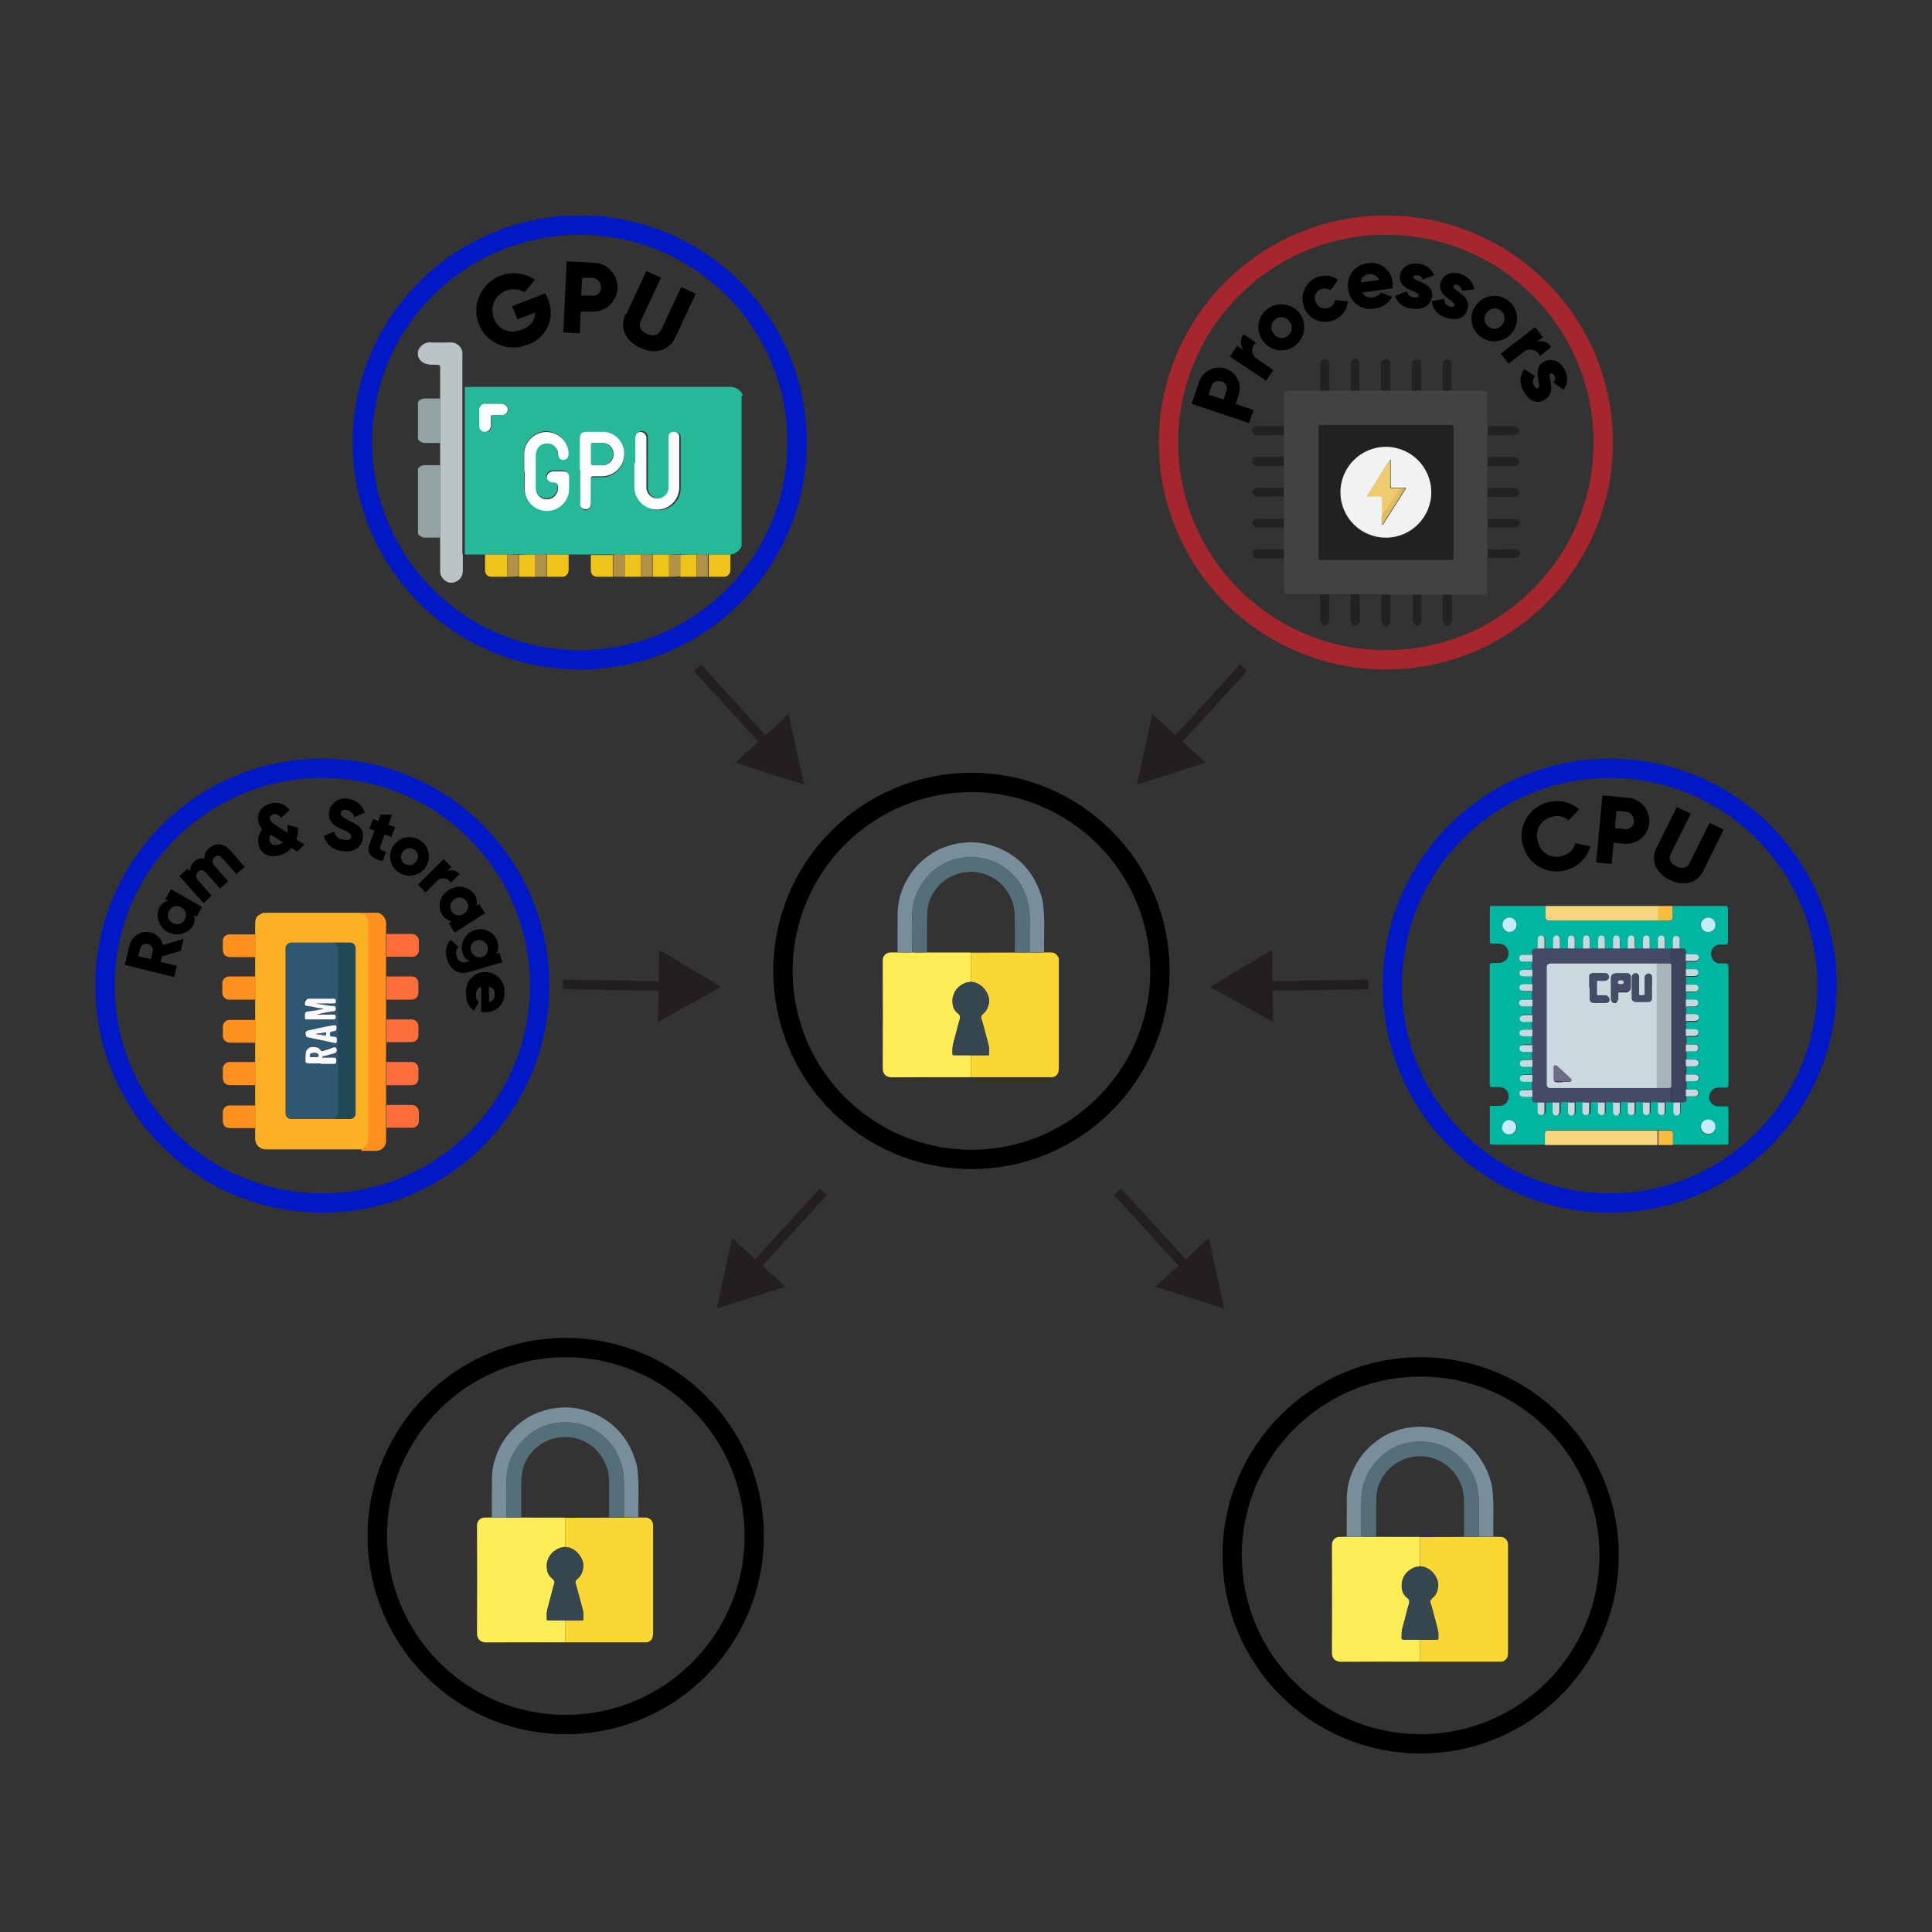 <?xml version="1.0" encoding="UTF-8"?><svg id="Layer_1" xmlns="http://www.w3.org/2000/svg" viewBox="0 0 400 400"><rect x="0" y="0" width="400" height="400" fill="#333333" stroke="none"/><defs><style>.cls-1{fill:#fe6d3a;}.cls-2{stroke:#a5262d;}.cls-2,.cls-3,.cls-4{stroke-width:4px;}.cls-2,.cls-3,.cls-4,.cls-5{fill:none;stroke-miterlimit:10;}.cls-3{stroke:#000;}.cls-6{fill:#f0ca6f;}.cls-7{fill:#fafdfc;}.cls-8{fill:#fff;}.cls-9{fill:#a7b4b9;}.cls-10{fill:#fcfdfd;}.cls-4{stroke:#0018c6;}.cls-11{fill:#e2bb64;}.cls-12{fill:#fe901f;}.cls-13{fill:#546e7a;}.cls-14{fill:#f9fdfc;}.cls-15{fill:#222;}.cls-16{fill:#bbc3c6;}.cls-17{fill:#386079;}.cls-18{fill:#444b66;}.cls-19{fill:#efc319;}.cls-20{fill:#f8d77c;}.cls-21{fill:#feb024;}.cls-22{fill:#ffed58;}.cls-23{fill:#424240;}.cls-5{stroke:#231f20;stroke-width:2px;}.cls-24{fill:#36464e;}.cls-25{fill:#c6ecf9;}.cls-26{fill:#fbbd41;}.cls-27{fill:#3d435c;}.cls-28{fill:#01b6a0;}.cls-29{fill:#26b899;}.cls-30{fill:#faf8fa;}.cls-31{fill:#fe6e3c;}.cls-32{fill:#212121;}.cls-33{fill:#2e5872;}.cls-34{fill:#efc31a;}.cls-35{fill:#788f9b;}.cls-36{fill:#b09146;}.cls-37{fill:#204958;}.cls-38{fill:#c6ecfa;}.cls-39{fill:#94a4a4;}.cls-40{fill:#f0f3f2;}.cls-41{fill:#3e657d;}.cls-42{fill:#454c67;}.cls-43{fill:#c6d8de;}.cls-44{fill:#c4d8dd;}.cls-45{fill:#fbd734;}.cls-46{fill:#cad9df;}.cls-47{fill:#231f20;}.cls-48{fill:#c7d9de;}.cls-49{fill:#c5d8de;}.cls-50{fill:#fbf9fa;}.cls-51{fill:#28b99a;}.cls-52{fill:#fe901e;}.cls-53{fill:#6e6b87;}</style></defs><line class="cls-8" x1="257.48" y1="138.23" x2="235.37" y2="162.44"/><line class="cls-5" x1="257.48" y1="138.23" x2="242.63" y2="154.49"/><polygon class="cls-47" points="238.58 147.83 235.37 162.44 249.63 157.92 238.58 147.83"/><line class="cls-8" x1="144.37" y1="138.23" x2="166.48" y2="162.44"/><line class="cls-5" x1="144.37" y1="138.23" x2="159.22" y2="154.49"/><polygon class="cls-47" points="152.22 157.92 166.48 162.44 163.27 147.83 152.22 157.92"/><line class="cls-8" x1="170.48" y1="246.73" x2="148.37" y2="270.94"/><line class="cls-5" x1="170.48" y1="246.73" x2="155.63" y2="262.99"/><polygon class="cls-47" points="151.58 256.33 148.37 270.94 162.63 266.42 151.58 256.33"/><line class="cls-8" x1="231.37" y1="246.73" x2="253.48" y2="270.94"/><line class="cls-5" x1="231.37" y1="246.73" x2="246.22" y2="262.99"/><polygon class="cls-47" points="239.22 266.42 253.48 270.94 250.27 256.33 239.22 266.42"/><line class="cls-8" x1="283.31" y1="203.82" x2="250.54" y2="204.32"/><line class="cls-5" x1="283.31" y1="203.82" x2="261.3" y2="204.16"/><polygon class="cls-47" points="263.37 196.64 250.54 204.32 263.6 211.6 263.37 196.64"/><line class="cls-8" x1="116.54" y1="203.82" x2="149.31" y2="204.32"/><line class="cls-5" x1="116.54" y1="203.82" x2="138.55" y2="204.16"/><polygon class="cls-47" points="136.25 211.6 149.31 204.32 136.48 196.64 136.25 211.6"/><circle class="cls-4" cx="66.73" cy="204.07" r="45"/><path class="cls-21" d="m52.83,211.07v-19.6c0-1.5.3-1.9,1.7-2.5h.2c.1.2.3,0,.5,0h19.3c1.07.11,1.86,1.03,1.8,2.1v44.7c.06.96-.5,1.85-1.4,2.2h-19.7c-1.22.11-2.29-.79-2.4-2-.01-.13-.01-.27,0-.4v-24.5Zm16.2,20.6h3.4c.57,0,1.05-.43,1.1-1v-34.5c-.08-.56-.54-.98-1.1-1h-12.1c-.64-.02-1.18.48-1.2,1.12,0,.03,0,.05,0,.08v34.1c-.02.64.48,1.18,1.12,1.2.03,0,.05,0,.08,0h8.7Z"/><path class="cls-12" d="m74.83,237.97c.88-.37,1.43-1.25,1.4-2.2v-44.7c.02-1.06-.75-1.96-1.8-2.1h3.9c1.12.39,1.79,1.53,1.6,2.7v44.3c.12,1.15-.72,2.18-1.88,2.3-.14.01-.28.01-.42,0h-2.8v-.3Z"/><path class="cls-12" d="m52.83,202.17v4.8h-5.1c-.81.13-1.57-.43-1.7-1.25-.02-.15-.02-.3,0-.45v-1.6c-.05-.78.55-1.45,1.34-1.5.05,0,.11,0,.16,0h5.3Z"/><path class="cls-12" d="m52.83,219.87v4.8h-5c-1.2,0-1.7-.5-1.7-1.7v-1.5c-.08-.81.52-1.52,1.33-1.6.09,0,.18,0,.27,0h5.1Z"/><path class="cls-52" d="m52.83,211.07v4.8h-5.1c-.8.08-1.51-.49-1.59-1.29,0-.07,0-.14,0-.21v-1.7c-.06-.77.51-1.45,1.28-1.51.11,0,.21,0,.32.01h5.2l-.1-.1Z"/><path class="cls-31" d="m80.03,206.97v-4.8h5.1c.73-.09,1.4.43,1.49,1.17,0,.08.01.15,0,.23v1.9c.05.78-.55,1.45-1.34,1.5-.05,0-.11,0-.16,0h-5.1Z"/><path class="cls-31" d="m80.03,224.67v-4.8h5.1c.75-.08,1.42.47,1.5,1.23,0,.09,0,.18,0,.27v1.9c.04.74-.53,1.37-1.27,1.41-.08,0-.15,0-.23,0h-5.1Z"/><path class="cls-31" d="m80.03,215.87v-4.8h5.1c.78-.05,1.45.55,1.5,1.34,0,.05,0,.11,0,.16v1.7c.05.78-.55,1.45-1.34,1.5-.05,0-.11,0-.16,0h-5.1v.1Z"/><path class="cls-52" d="m52.83,193.37v4.8h-4.9c-1.3,0-1.8-.5-1.8-1.8v-1.5c-.04-.74.53-1.37,1.27-1.41.08,0,.15,0,.23,0h5.3l-.1-.1Z"/><path class="cls-52" d="m52.83,228.77v4.8h-5c-1.2,0-1.7-.5-1.7-1.7v-1.4c-.1-.78.45-1.5,1.24-1.6.12-.02.24-.02.36,0h5.2l-.1-.1Z"/><path class="cls-1" d="m80.03,198.07v-4.7h5.2c.8-.03,1.47.6,1.5,1.4,0,0,0,0,0,0v1.9c.04.74-.53,1.37-1.27,1.41-.08,0-.15,0-.23,0h-5.2Z"/><path class="cls-1" d="m80.03,233.47v-4.7h5.2c.8-.03,1.47.6,1.5,1.4,0,0,0,0,0,0v1.9c.04.74-.53,1.37-1.27,1.41-.08,0-.15,0-.23,0h-5.2Z"/><path class="cls-33" d="m69.13,231.67h-8.7c-.64.02-1.18-.48-1.2-1.12,0-.03,0-.05,0-.08v-34.1c-.02-.64.48-1.18,1.12-1.2.03,0,.05,0,.08,0h8.7c.62.28.99.93.9,1.6v33.3c.09.67-.28,1.32-.9,1.6Zm-1.9-22.7c-1,.2-2,.3-3,.5q-1,.2-1,1.2c0,.4.2.5.5.5h5.4c.4,0,.5-.1.5-.5s-.1-.5-.5-.5h-3.5c1.1-.3,2.3-.5,3.4-.7.3,0,.6,0,.6-.5.04-.29-.16-.56-.45-.6-.05,0-.1,0-.15,0h-.5c-1-.2-2-.3-3-.5h3.6c.4,0,.5-.2.5-.5s-.1-.5-.5-.5h-4.9c-1.6,0-1.1,0-1,1.1,0,.3.1.4.4.4.74.08,1.48.22,2.2.4.49-.04.97.07,1.4.3v-.1Zm-.8,11.2h2.7c.5,0,.5-.3.5-.7s0-.7-.5-.6h-2.1c-.1,0-.3,0-.3-.1s.2-.1.3-.2l2.2-.6c.4,0,.5-.6.4-1s-.4-.3-.7-.2c-.68.19-1.35.42-2,.7-.3,0-.4,0-.6-.2-.4-.6-1.1-.6-1.8-.6s-1,.5-1.2,1.1,0,1.1-.1,1.7c0,.4.1.6.6.6h2.6v.1Zm-3.2-6.1c0,.4,0,.6.5.7,1.7.3,3.4.7,5.1,1.1.8.2.9,0,.8-.7,0-.3,0-.5-.4-.5-.27.02-.54-.02-.8-.1-.1,0-.2,0-.2-.2-.1-.5,0-.7.5-.8.17.02.35-.02.5-.1.3,0,.5-.5.3-1,0-.4-.3-.3-.6-.2-1.8.4-3.5.8-5.3,1.1-.4,0-.6.2-.5.7h.1Z"/><path class="cls-37" d="m69.13,231.67c.62-.28.99-.93.9-1.6v-33.3c.09-.67-.28-1.32-.9-1.6h3.4c.57,0,1.05.43,1.1,1v34.5c-.08.56-.54.98-1.1,1h-3.4Z"/><path class="cls-30" d="m67.13,208.97c-.4-.3-.9-.2-1.4-.3-.72-.18-1.46-.32-2.2-.4-.2.02-.38-.13-.4-.34,0-.02,0-.04,0-.06q0-1.1,1-1.1h4.9c.4,0,.5.1.5.5s0,.5-.5.5h-3.6c1,.2,2,.3,3,.5h.5c.29-.04.56.16.6.45,0,.05,0,.1,0,.15,0,.5-.3.5-.6.5-1.1.2-2.3.4-3.4.7h3.5c.4,0,.5.1.5.5s-.1.5-.5.5h-5.4c-.4,0-.5,0-.5-.5,0-1,0-1.1,1-1.2,1-.1,1.9-.3,3-.5v.1Z"/><path class="cls-50" d="m66.43,220.17h-2.6c-.29.04-.56-.16-.6-.45,0-.05,0-.1,0-.15-.02-.57.02-1.14.1-1.7.12-.59.6-1.03,1.2-1.1.7,0,1.4,0,1.8.6.2.3.3.3.6.2.68-.19,1.35-.42,2-.7.3,0,.5-.2.7.2.19.32.08.74-.24.93-.05.03-.1.05-.16.07l-2.2.6c-.1,0-.3,0-.3.2s.2.1.3.1h2.1c.5,0,.5.3.5.6s0,.7-.5.7h-2.7v-.1Zm-1.4-1.3h.4c.2,0,.4.1.5-.2s0-.5-.3-.6c-.36-.1-.74-.1-1.1,0-.3.1-.3.3-.3.6s.2.2.4.2h.4Z"/><path class="cls-30" d="m63.23,214.07c0-.4.1-.6.5-.7,1.8-.4,3.5-.8,5.3-1.1.2,0,.5-.1.6.2.1.5,0,.9-.3,1-.17-.02-.35.02-.5.1-.5,0-.6.3-.5.8,0,.11.09.19.2.2.3,0,.5.1.8.1s.4.2.4.5c0,.8,0,.9-.8.7-1.7-.4-3.4-.7-5.1-1.1-.28.01-.52-.2-.54-.48,0-.07,0-.15.04-.22h-.1Zm2.1,0h0c.64.05,1.28.15,1.9.3q.3,0,.3-.3c0-.3,0-.4-.2-.3l-1.9.3h-.1Z"/><path class="cls-17" d="m65.03,218.87h-.5c-.2,0-.4,0-.4-.2s0-.5.3-.6c.36-.1.74-.1,1.1,0,.3,0,.4.3.3.6s-.3.1-.5.2h-.3Z"/><path class="cls-41" d="m65.33,214.07c.64-.05,1.28-.15,1.9-.3.3,0,.2.2.2.3s0,.3-.3.3l-1.9-.3h.1Z"/><path d="m33.53,198.07l-.3,1.1,3.4.8-.6,2.3-10.2-2.5,1-4.1c.49-1.93,2.46-3.1,4.39-2.6,0,0,0,0,0,0,1.27.3,2.25,1.32,2.5,2.6l4.3-1.3-.6,2.5-3.8,1.1-.1.1Zm-2.3.6l.4-1.7c.13-.69-.31-1.35-1-1.5-.66-.2-1.36.15-1.6.8l-.4,1.7,2.6.6v.1Z"/><path d="m35.33,184.07l6.5,3.7-1.1,2-.6-.3c.29.8.18,1.69-.3,2.4-1.34,1.76-3.85,2.1-5.61.76-1.43-1.09-1.96-2.99-1.29-4.66.39-.74,1.08-1.29,1.9-1.5l-.6-.3,1.1-2v-.1Zm2.2,3.8c-.79-.52-1.86-.3-2.38.49-.04.07-.08.14-.12.21-.51.83-.26,1.91.56,2.42.04.03.09.05.14.08.79.52,1.86.3,2.38-.49.04-.07.08-.14.12-.21.51-.83.26-1.91-.56-2.42-.04-.03-.09-.05-.14-.08Z"/><path d="m47.63,175.97l3,3.5-1.7,1.5-2.9-3.3c-.5-.6-1.1-.7-1.6-.2-.5.43-.55,1.18-.12,1.68.04.04.08.08.12.12l2.8,3.2-1.7,1.5-2.9-3.3c-.5-.6-1.1-.7-1.6-.2-.5.43-.55,1.18-.12,1.68.04.04.08.08.12.12l2.8,3.2-1.7,1.5-5-5.6,1.7-1.5.5.5c0-.76.34-1.49.9-2,.54-.56,1.34-.79,2.1-.6-.02-.85.35-1.66,1-2.2,1.16-1.06,2.95-.98,4.01.17.07.07.13.15.19.23h.1Z"/><path d="m61.53,176.27l-1.2-.7c-.64.72-1.47,1.24-2.4,1.5-2.1.6-3.9-.2-4.4-2.1-.3-1.16,0-2.4.8-3.3-.44-.39-.72-.92-.8-1.5-.5-1.7.5-3.3,2.5-3.8,1.44-.45,3.02.07,3.9,1.3l-1.7,1.7c-.32-.56-.95-.88-1.6-.8-.6.2-.9.6-.7,1.1s.6.8,1.2,1.2l2.4,1.6v-1.7l2.2.6c.01.82-.12,1.63-.4,2.4l1.7,1.1-1.5,1.5v-.1Zm-3-1.9l-2.4-1.5h-.1c-.26.34-.34.79-.2,1.2.2.7.8,1.1,1.8.8.36-.11.7-.27,1-.5h-.1Z"/><path d="m67.03,173.07l2.2-.9c.17.97,1.01,1.69,2,1.7,1.1.2,1.5-.2,1.5-.6,0-.6-.5-1-2-1.6-1.5-.6-2.9-1.6-2.6-3.6.31-1.81,2.03-3.02,3.83-2.71.02,0,.05,0,.07.01,1.65.16,3.03,1.31,3.5,2.9l-2.2.9c-.19-.77-.82-1.36-1.6-1.5-.7-.1-1.2.2-1.2.6s.1.8,1.7,1.6,3.2,1.5,2.9,3.7c-.3,2-2.1,3-4.3,2.6-1.84-.09-3.4-1.4-3.8-3.2v.1Z"/><path d="m79.63,172.77l-.9,2.5c-.2.6.3.9,1.2,1.1l-.7,1.9c-2.9-.7-3.4-1.9-2.6-3.8l.9-2.5-1.1-.4.8-2,1.1.4.5-1.3h2.3c0,.1-.7,2.1-.7,2.1l1.4.5-.8,2-1.4-.5Z"/><path d="m81.43,175.17c1.18-1.86,3.66-2.42,5.52-1.23,1.86,1.18,2.42,3.66,1.23,5.52-1.18,1.86-3.66,2.42-5.52,1.23-.01,0-.02-.01-.03-.02-1.84-1.14-2.41-3.56-1.27-5.4.02-.03.04-.07.07-.1Zm4.8,3.1c.54-.74.38-1.77-.36-2.31-.05-.03-.09-.07-.14-.09-.8-.5-1.85-.27-2.36.53-.01.02-.03.05-.04.07-.54.74-.38,1.77.36,2.31.05.03.09.07.14.09.8.5,1.85.27,2.36-.53.01-.02.03-.05.04-.07h0Z"/><path d="m95.13,180.97l-1.8,1.8c-.47-.86-1.55-1.17-2.4-.7-.15.08-.28.18-.4.3l-2.4,2.4-1.6-1.6,5.3-5.3,1.6,1.6-.9.9c.9-.43,1.98-.18,2.6.6Z"/><path d="m100.43,189.07l-6.3,4-1.2-1.9.6-.4c-.82-.19-1.54-.69-2-1.4-1.03-1.77-.42-4.04,1.35-5.07.02,0,.03-.02.05-.03,1.72-1.18,4.06-.78,5.3.9.45.71.6,1.58.4,2.4l.6-.4,1.2,1.9Zm-4.4.1c.84-.46,1.15-1.51.69-2.35-.03-.05-.06-.1-.09-.15-.46-.81-1.5-1.09-2.31-.63-.07.04-.13.08-.19.13-.84.46-1.15,1.51-.69,2.35.03.05.06.1.09.15.45.81,1.46,1.1,2.27.65.08-.04.16-.1.23-.15Z"/><path d="m103.83,199.27l-6.8,2c-2.4.7-4-.9-4.5-2.8-.48-1.35-.17-2.85.8-3.9l1.6,1.5c-.51.49-.67,1.24-.4,1.9.12.82.89,1.39,1.72,1.27.1-.01.19-.04.28-.07l.7-.2c-.77-.32-1.33-.99-1.5-1.8-.52-1.98.63-4.02,2.6-4.6,1.93-.64,4.01.41,4.65,2.34.02.05.03.11.05.16.26.8.15,1.68-.3,2.4l.7-.2.6,2.1-.2-.1Zm-4.1-1.1c.91-.22,1.47-1.13,1.25-2.04-.01-.05-.03-.11-.05-.16-.26-.96-1.24-1.54-2.2-1.3-.91.22-1.47,1.13-1.25,2.04.01.05.03.11.05.16.26.96,1.24,1.54,2.2,1.3h0Z"/><path d="m98.53,206.07c-.04.54.19,1.06.6,1.4l-1,1.8c-1.06-.75-1.67-2-1.6-3.3-.4-2.17,1.04-4.26,3.21-4.66,2.17-.4,4.26,1.04,4.66,3.21.08.41.09.83.03,1.24.02,2.08-1.64,3.78-3.72,3.8-.06,0-.12,0-.18,0h-.9v-5.3c-.73.29-1.18,1.02-1.1,1.8Zm2.7,1.4c.75-.15,1.27-.84,1.2-1.6.09-.77-.44-1.47-1.2-1.6v3.2Z"/><circle class="cls-4" cx="333.27" cy="204.07" r="45"/><path class="cls-28" d="m308.46,195.37v-7.4c0-.3,0-.4.4-.4h11.1v2.2q0,.8.8.8h24.9c.5,0,.6-.2.6-.6v-2.4h11.3c.11.18.18.39.2.6v6.8c.04.29-.16.56-.45.6-.05,0-.1,0-.15,0h-1.4c-1.07.27-1.72,1.36-1.45,2.43.19.75.79,1.32,1.55,1.47h1.4q.6,0,.6.7v24.3c0,.6,0,.7-.7.7h-1.4c-1.07.05-1.9.93-1.9,2,0,1.05.85,1.9,1.9,1.9h1.4c.6,0,.7,0,.7.7v6.6c0,.2,0,.5-.2.6h-11.3v-2.4c.04-.29-.16-.56-.45-.6-.05,0-.1,0-.15,0h-25.2c-.5,0-.6.2-.6.6v2.4h-11.1c-.3,0-.4,0-.4-.4v-7.6h2c1.05,0,1.9-.85,1.9-1.9.04-1.06-.78-1.95-1.84-2-.02,0-.04,0-.06,0h-1.43c-.2,0-.5,0-.6-.2v-25.3c.18-.11.39-.18.6-.2h1.4c1.1-.05,1.95-.99,1.9-2.1,0,0,0,0,0,0-.04-.99-.81-1.8-1.8-1.9h-1.4c-.2,0-.5,0-.6-.2l-.07.2Zm40.57,19.3h1.8c.6,0,.8-.3.8-.7,0-.39-.32-.71-.71-.71-.03,0-.06,0-.09,0h-1.8v-1.7h1.8c.6,0,.9-.3.9-.7s-.3-.7-.9-.7h-1.8v-1.7h1.8c.39.07.75-.19.82-.58s-.19-.75-.58-.82c-.08-.01-.16-.01-.24,0h-1.8v-1.7h1.8c.6,0,.8-.3.8-.7,0-.39-.32-.71-.71-.71-.03,0-.06,0-.09,0h-1.8v-1.7h1.8c.6,0,.8-.3.8-.7,0-.39-.32-.71-.71-.71-.03,0-.06,0-.09,0h-1.8v-1.7h1.8c.6,0,.9-.3.9-.7s-.3-.7-.9-.7h-1.8c0-1.3,0-1.2-1.2-1.2v-1.8c0-.6-.3-.8-.7-.8-.39,0-.71.32-.71.71,0,.03,0,.06,0,.09v1.8h-1.7v-1.8c0-.6-.3-.9-.7-.9s-.7.3-.7.9v1.8h-1.7v-1.8c0-.6-.3-.9-.7-.9s-.7.3-.7.9v1.8h-1.7v-1.8c0-.6-.3-.9-.7-.9s-.7.3-.7.9v1.8h-1.7v-1.8c0-.6-.3-.9-.7-.9-.39,0-.71.32-.71.71,0,.03,0,.06,0,.09v1.8h-1.7v-1.8c0-.6-.3-.9-.7-.9s-.7.3-.7.9v1.8h-1.7v-1.8c0-.6-.3-.9-.7-.9s-.7.3-.7.9v1.8h-1.7v-1.8c0-.6-.3-.9-.7-.9s-.7.3-.7.9v1.8h-1.7v-1.8c0-.6-.3-.9-.7-.9s-.7.3-.7.9v1.8h-1.7v-1.8c0-.6-.3-.9-.7-.9s-.7.3-.7.9v1.8c-1.2,0-1.1,0-1.1,1.2h-1.8c-.6,0-.9.3-.8.7.04.41.39.72.8.7h1.8v1.7h-1.8c-.6,0-.9.3-.9.7s.3.7.9.7h1.8v1.7h-1.8c-.6,0-.9.3-.9.7s.3.7.9.7h1.8v1.7h-1.9c-.44-.05-.84.26-.9.7,0,.4.3.7.9.7h1.9v1.7h-1.8c-.6,0-.8.3-.8.7,0,.39.32.71.71.71.03,0,.06,0,.09,0h1.8v1.7h-1.8c-.6,0-.9.3-.9.7s.3.7.9.7h1.8v1.7h-1.8c-.6,0-.9.3-.9.7s.3.7.9.7h1.8v1.7h-1.8c-.6,0-.8.3-.8.7,0,.39.32.71.71.71.03,0,.06,0,.09,0h1.8v1.7h-1.8c-.6,0-.8.3-.8.7,0,.39.32.71.71.71.03,0,.06,0,.09,0h1.8v1.7h-1.8c-.6,0-.9.3-.9.7s.3.7.9.7h1.8c0,1.2,0,1.1,1.2,1.2v1.8c0,.6.3.8.7.8.39,0,.71-.32.71-.71,0-.03,0-.06,0-.09v-1.8h1.7v1.8c0,.6.3.9.7.9s.7-.3.7-.9v-1.8h1.7v1.8c0,.6.3.9.7.9s.7-.3.7-.9v-1.8h1.7v1.8c0,.6.3.8.7.8.39,0,.71-.32.71-.71,0-.03,0-.06,0-.09v-1.8h1.7v1.8c0,.6.3.8.7.8.39,0,.71-.32.71-.71,0-.03,0-.06,0-.09v-1.8h1.7v1.8c0,.6.3.9.7.9s.7-.3.7-.9v-1.8h1.7v1.8c0,.6.3.8.7.8.39,0,.71-.32.71-.71,0-.03,0-.06,0-.09v-1.8h1.7v1.8c0,.6.3.8.7.8.39,0,.71-.32.71-.71,0-.03,0-.06,0-.09v-1.8h1.7v1.8c0,.6.3.8.7.8.39,0,.71-.32.71-.71,0-.03,0-.06,0-.09v-1.8h1.7v1.8c0,.6.3.9.7.9s.7-.3.7-.9v-1.8c1.3,0,1.1,0,1.2-1.2h1.8c.6,0,.8-.3.8-.7,0-.39-.32-.71-.71-.71-.03,0-.06,0-.09,0h-1.8v-1.7h1.8c.6,0,.9-.3.9-.7s-.3-.7-.9-.7h-1.8v-1.7h1.8c.6,0,.9-.3.9-.7s-.3-.7-.9-.7h-1.8v-1.7h1.8c.6,0,.8-.3.8-.7,0-.39-.32-.71-.71-.71-.03,0-.06,0-.09,0h-1.8v-1.7l-.1.1Zm-36.6-21.7c.82-.02,1.48-.68,1.5-1.5h0c-.03-.8-.7-1.43-1.5-1.4s-1.43.7-1.4,1.5h0c.05.75.65,1.35,1.4,1.4Zm42.7-1.5c0-.83-.67-1.5-1.5-1.5s-1.5.67-1.5,1.5.67,1.5,1.5,1.5c.8.03,1.47-.6,1.5-1.4,0,0,0,0,0,0h0v-.1Zm-44.1,41.9c0,.83.67,1.5,1.5,1.5s1.5-.67,1.5-1.5h0c-.02-.82-.68-1.48-1.5-1.5h0c-.82.02-1.48.68-1.5,1.5Zm44.1,0c-.02-.82-.68-1.48-1.5-1.5h0c-.83,0-1.5.67-1.5,1.5s.67,1.5,1.5,1.5,1.5-.67,1.5-1.5Z"/><path class="cls-20" d="m343.27,190.57h-22.5q-.8,0-.8-.8v-2.2h23.4v3h-.1Z"/><path class="cls-20" d="m319.86,237.07v-2.4c-.04-.29.16-.56.45-.6.05,0,.1,0,.15,0h22.7v3h-23.3Z"/><path class="cls-26" d="m343.27,190.57v-3h3v2.4c.04.29-.16.56-.45.6-.05,0-.1,0-.15,0h-2.4Z"/><path class="cls-26" d="m343.36,237.07v-3h2.4c.29-.04.56.16.6.45,0,.05,0,.1,0,.15v2.4h-3Z"/><path class="cls-18" d="m321.46,228.27h-3.1c-1.2,0-1.1,0-1.2-1.2v-29.5c0-1.2,0-1.1,1.2-1.2h27.6v3.2c-.14-.13-.31-.2-.5-.2h-24.5q-.8,0-.8.8v24.2q0,.8.8.8h24.5c.2,0,.4,0,.5-.2v3.2h-24.5v.1Z"/><path class="cls-27" d="m345.96,199.57v-3.2h1.9c1.3,0,1.1,0,1.2,1.2v29.5c0,1.3,0,1.1-1.2,1.2h-1.83v-28.7h-.1.03Z"/><path class="cls-25" d="m312.46,192.97c-.82-.08-1.43-.78-1.4-1.6.05-.75.65-1.35,1.4-1.4.83,0,1.5.67,1.5,1.5s-.67,1.5-1.5,1.5Z"/><path class="cls-25" d="m355.16,191.47c.02.81-.63,1.48-1.44,1.5-.02,0-.04,0-.06,0h0c-.83,0-1.5-.67-1.5-1.5s.67-1.5,1.5-1.5,1.5.67,1.5,1.5Z"/><path class="cls-38" d="m311.03,233.37c-.03-.8.6-1.47,1.4-1.5,0,0,0,0,0,0h0c.82.02,1.48.68,1.5,1.5h0c0,.83-.67,1.5-1.5,1.5s-1.5-.67-1.5-1.5h.1Z"/><path class="cls-38" d="m355.16,233.27c.02.81-.63,1.48-1.44,1.5-.02,0-.04,0-.06,0h0c-.83,0-1.5-.67-1.5-1.5s.67-1.5,1.5-1.5c.81-.02,1.48.63,1.5,1.44,0,.02,0,.04,0,.06Z"/><path class="cls-44" d="m322.96,196.37h-1.4v-1.8c0-.6.3-.9.7-.9s.7.3.7.9v1.8Z"/><path class="cls-49" d="m349.03,211.47v-1.5h1.8c.6,0,.9.3.9.7s-.3.7-.9.7h-1.8v.1Z"/><path class="cls-49" d="m332.27,196.37h-1.4v-1.8c0-.6.3-.9.7-.9s.7.3.7.9v1.8Z"/><path class="cls-49" d="m335.36,196.37h-1.4v-1.8c0-.6.3-.9.7-.9s.7.3.7.9v1.8Z"/><path class="cls-49" d="m317.27,210.07v1.5h-1.8c-.6,0-.9-.3-.8-.7.04-.41.39-.72.8-.7h1.8v-.1Z"/><path class="cls-44" d="m349.03,223.97v-1.5h1.8c.6,0,.9.3.9.7s-.3.7-.9.7h-1.8v.1Z"/><path class="cls-49" d="m349.03,214.57v-1.5h1.8c.6,0,.8.3.8.7,0,.39-.32.71-.71.71-.03,0-.06,0-.09,0h-1.8v.1Z"/><path class="cls-44" d="m317.27,222.47v1.5h-1.8c-.6,0-.8-.3-.8-.7,0-.39.32-.71.71-.71.03,0,.06,0,.09,0h1.8v-.1Z"/><path class="cls-44" d="m317.27,200.67v1.5h-1.8c-.6,0-.9-.3-.9-.7s.3-.7.9-.7h1.8v-.1Z"/><path class="cls-44" d="m349.03,202.17v-1.5h1.8c.6,0,.8.3.8.7,0,.39-.32.71-.71.71-.03,0-.06,0-.09,0h-1.8v.1Z"/><path class="cls-49" d="m317.27,213.17v1.4h-1.8c-.6,0-.9-.3-.9-.7s.3-.7.9-.7h1.8Z"/><path class="cls-44" d="m321.46,228.27h1.4v1.8c0,.6-.3.9-.7.9s-.7-.3-.7-.9v-1.8Z"/><path class="cls-49" d="m330.86,228.27h1.4v1.8c0,.6-.3.8-.7.8-.39,0-.71-.32-.71-.71,0-.03,0-.06,0-.09v-1.8Z"/><path class="cls-49" d="m333.96,228.27h1.4v1.8c0,.6-.3.9-.7.9s-.7-.3-.7-.9v-1.8Z"/><path class="cls-44" d="m343.27,228.27h1.4v1.8c0,.6-.3.8-.7.8-.39,0-.71-.32-.71-.71,0-.03,0-.06,0-.09v-1.8Z"/><path class="cls-44" d="m344.66,196.37h-1.4v-1.8c0-.6.3-.9.7-.9s.7.3.7.9v1.8Z"/><path class="cls-48" d="m317.27,206.97v1.4h-1.9c-.44.05-.84-.26-.9-.7,0-.4.3-.7.9-.7h1.9Z"/><path class="cls-48" d="m349.03,208.37v-1.4h1.8c.6,0,.8.3.8.7,0,.39-.32.71-.71.71-.03,0-.06,0-.09,0h-1.8Z"/><path class="cls-48" d="m337.03,228.27h1.4v1.8c0,.6-.3.8-.7.8-.39,0-.71-.32-.71-.71,0-.03,0-.06,0-.09v-1.8Z"/><path class="cls-48" d="m317.27,216.27v1.5h-1.8c-.6,0-.9-.3-.9-.7s.3-.7.9-.7h1.8v-.1Z"/><path class="cls-48" d="m349.03,217.77v-1.5h1.8c.6,0,.8.3.8.7,0,.39-.32.71-.71.71-.03,0-.06,0-.09,0h-1.8v.1Z"/><path class="cls-48" d="m329.16,196.37h-1.4v-1.8c0-.6.3-.9.7-.9s.7.3.7.9v1.8Z"/><path class="cls-48" d="m338.46,196.37h-1.43v-1.8c0-.6.3-.9.7-.9s.7.3.7.9l.03,1.8Z"/><path class="cls-48" d="m327.66,228.27h1.37v1.8c0,.6-.3.8-.7.8-.39,0-.71-.32-.71-.71,0-.03,0-.06,0-.09l.03-1.8Z"/><path class="cls-43" d="m317.27,225.67v1.4h-1.8c-.6,0-.9-.3-.9-.7s.3-.7.9-.7h1.8Z"/><path class="cls-43" d="m349.03,227.07v-1.5h1.8c.6,0,.8.3.8.7,0,.39-.32.71-.71.71-.03,0-.06,0-.09,0h-1.8v.1Z"/><path class="cls-43" d="m349.03,199.07v-1.5h1.8c.6,0,.9.3.9.7s-.3.7-.9.7h-1.8v.1Z"/><path class="cls-48" d="m324.66,228.27h1.37v1.8c0,.6-.3.9-.7.9s-.7-.3-.7-.9l.03-1.8Z"/><path class="cls-48" d="m349.03,205.27v-1.4h1.8c.39-.07.75.19.82.58s-.19.75-.58.82c-.08.01-.16.01-.24,0h-1.8Z"/><path class="cls-48" d="m317.27,203.77v1.4h-1.8c-.6,0-.9-.3-.9-.7s.3-.7.9-.7h1.8Z"/><path class="cls-48" d="m317.27,219.37v1.5h-1.8c-.6,0-.8-.3-.8-.7,0-.39.32-.71.71-.71.03,0,.06,0,.09,0h1.8v-.1Z"/><path class="cls-48" d="m349.03,220.87v-1.5h1.8c.6,0,.9.3.9.7s-.3.7-.9.7h-1.8v.1Z"/><path class="cls-43" d="m318.36,228.27h1.4v1.8c0,.6-.3.8-.7.8-.39,0-.71-.32-.71-.71,0-.03,0-.06,0-.09v-1.8Z"/><path class="cls-43" d="m317.27,197.57v1.5h-1.9c-.39.07-.75-.19-.82-.58s.19-.75.58-.82c.08-.01.16-.01.24,0h1.9v-.1Z"/><path class="cls-43" d="m347.86,196.37h-1.5v-1.8c0-.6.3-.8.7-.8.39,0,.71.32.71.71,0,.03,0,.06,0,.09v1.8h.1Z"/><path class="cls-43" d="m346.36,228.27h1.5v1.8c0,.6-.3.9-.7.9s-.7-.3-.7-.9v-1.8h-.1Z"/><path class="cls-48" d="m341.56,196.37h-1.4v-1.8c0-.6.3-.9.7-.9s.7.3.7.9v1.8Z"/><path class="cls-48" d="m326.03,196.37h-1.4v-1.8c0-.6.3-.9.7-.9s.7.3.7.9v1.8Z"/><path class="cls-43" d="m319.77,196.37h-1.4v-1.8c0-.6.3-.9.7-.9s.7.3.7.9v1.8Z"/><path class="cls-48" d="m340.16,228.27h1.4v1.8c0,.6-.3.8-.7.8-.39,0-.71-.32-.71-.71,0-.03,0-.06,0-.09v-1.8Z"/><path class="cls-46" d="m343.03,225.27h-22q-.8,0-.8-.8v-24.2q0-.8.8-.8h22v25.8Zm-1-20.7h0v-2.3c.01-.38-.28-.69-.66-.7-.01,0-.03,0-.04,0h0c-.4.02-.73.31-.8.7h0v3.1c0,.8.1.6-.7.7-.4,0-.5,0-.5-.5v-3.3c.05-.39-.23-.74-.61-.79-.03,0-.06,0-.09,0-.4.02-.73.31-.8.7v4.4c0,.6.3.8.9.8h2.3c.44.06.84-.25.9-.69,0-.07,0-.14,0-.21v-2.1l.1.2Zm-8.5,0v2.2c-.02.43.28.81.7.9.4.1.7-.3.7-.8v-1.1q0-.3.3-.3h1.4c.43.03.82-.27.9-.7v-2.2c0-.7-.3-.9-.9-.9h-2.1c-.7,0-1,.2-1,1v2h0v-.1Zm-4.4,0v2.2c0,.4.2.8.6.8h2.5c.44.05.84-.26.9-.7,0-.45-.38-.81-.84-.8-.02,0-.04,0-.06,0h-1.4c-.2,0-.3,0-.3-.3v-2.5c0-.2,0-.3.3-.3h1.4c.41.03.77-.27.8-.67,0-.04,0-.08,0-.13,0-.5-.3-.7-.8-.7h-2.4c-.4,0-.8.2-.8.6v2.3h0l.1.2Zm-5.6,19.4h1.3c.2,0,.4,0,.5-.2s0-.4-.2-.5l-2.7-2.5c-.1-.2-.3-.2-.5-.1s-.2.2-.2.4v2.5c0,.24.17.45.4.5h1.4v-.1Z"/><path class="cls-9" d="m343.03,225.27v-25.8h2.5c.2,0,.4,0,.5.2v25.4c-.14.13-.31.2-.5.2h-2.5Z"/><path class="cls-42" d="m342.03,204.47v2.1c0,.7-.3.9-.9.9h-2.3c-.6,0-.9-.3-.9-.8v-4.3c0-.4.2-.8.6-.8h.1c.39,0,.71.32.71.71,0,.03,0,.06,0,.09v3.3c0,.4.1.5.5.5.8,0,.7,0,.7-.7v-3.1c-.01-.38.28-.69.66-.7.01,0,.03,0,.04,0h0c.38-.01.69.28.7.66,0,.01,0,.03,0,.04h0v2.3h0l.1-.2Z"/><path class="cls-42" d="m333.56,204.47v-2c0-.7.3-.9,1-1h2.2c.44-.06.84.25.9.69,0,.07,0,.14,0,.21v2c.03.43-.27.82-.7.9h-1.6q-.3,0-.3.3v1.1c.05.39-.23.74-.61.79-.03,0-.06,0-.09,0-.4,0-.7-.3-.7-.9v-2.2l-.1.1Zm2-.6c.3,0,.6.1.6-.4s-.2-.5-.6-.4-.6-.1-.6.4.2.5.6.4Z"/><path class="cls-42" d="m329.16,204.47v-2.1c0-.4.2-.8.6-.8h2.6c.39-.05.74.23.79.61,0,.03,0,.06,0,.09,0,.4-.3.7-.8.8-.47.05-.93.05-1.4,0-.4,0-.3,0-.3.3v2.5c0,.2,0,.3.3.3h1.4c.45-.04.85.29.9.74,0,.02,0,.04,0,.06,0,.5-.3.7-.9.7h-2.33c-.4,0-.8-.2-.8-.6v-2.4l-.07-.2Z"/><path class="cls-53" d="m323.56,223.87h-1.4c-.24,0-.45-.17-.5-.4h0v-2.5c0-.2,0-.4.2-.4.17-.03.35,0,.5.1l2.7,2.5c.2.1.2.3.2.5s-.3.2-.5.2h-1.2Z"/><path class="cls-44" d="m335.56,203.77c-.3,0-.6,0-.6-.4s.3-.4.6-.4.6,0,.6.4-.3.4-.6.4Z"/><path d="m315.36,175.27c-1.21-3.78.88-7.82,4.65-9.03.08-.03.16-.05.25-.07,2.32-.73,4.86-.2,6.7,1.4l-2.2,2.3c-.97-.89-2.36-1.16-3.6-.7-2.09.52-3.37,2.63-2.85,4.72.04.16.09.32.15.48.45,2.08,2.5,3.4,4.57,2.95.18-.04.35-.09.53-.15,1.28-.33,2.27-1.32,2.6-2.6l3.1.7c-.67,2.32-2.48,4.13-4.8,4.8-3.75,1.22-7.78-.82-9-4.57-.04-.11-.07-.22-.1-.33v.1Z"/><path d="m341.46,170.37c-.24,2.62-2.56,4.55-5.19,4.31-.04,0-.07,0-.11-.01l-2.1-.2-.4,4.4-3.2-.3,1.3-13.9,5.3.5c2.64.21,4.61,2.52,4.4,5.17,0,.01,0,.02,0,.03Zm-3.2-.3c.12-.96-.54-1.85-1.5-2l-2.1-.2-.3,3.6,2.1.2c.96.07,1.8-.64,1.9-1.6h-.1Z"/><path d="m342.96,175.57l4.2-8.5,2.9,1.4-4.1,8.2c-.5.9-.4,2,1.1,2.7s2.4.2,2.8-.8l4.1-8.2,2.9,1.4-4.2,8.5c-1.3,2.7-4.2,3.3-7,1.9-2.8-1.4-4-4-2.7-6.7v.1Z"/><circle class="cls-4" cx="120.03" cy="91.61" r="45"/><path class="cls-29" d="m153.53,81.91v31.2c-.42.93-1.29,1.58-2.3,1.7h-4.6c-.76-.1-1.54-.1-2.3,0h-3.5c-.63-.1-1.27-.1-1.9,0h-9.4c-.76-.1-1.54-.1-2.3,0h-13.8c-.76-.1-1.54-.1-2.3,0h-3.5c-.63-.1-1.27-.1-1.9,0h-9.5v-34.7h54.6c1.3-.16,2.54.58,3,1.8h-.3Zm-45,15.6h0v3.5c0,2.54,2.06,4.6,4.6,4.6,2.54,0,4.6-2.06,4.6-4.6h0v-2.31c0-.9-.4-1.3-1.3-1.3h-1.9c-.7-.07-1.32.43-1.39,1.13,0,.02,0,.05,0,.07,0,.7.5,1.1,1.4,1.1s.9,0,.9.9c.15,1.27-.75,2.42-2.02,2.57-1.27.15-2.42-.75-2.57-2.02,0-.05-.01-.1-.01-.16v-6.9c-.06-.46.05-.92.3-1.3.61-1.1,1.99-1.5,3.1-.9.72.41,1.17,1.17,1.2,2,.1.8.6,1.3,1.2,1.2.65-.09,1.1-.7,1.01-1.35,0-.02,0-.04,0-.05-.14-2.53-2.27-4.48-4.8-4.4-2.33.15-4.2,1.98-4.4,4.3v3.8l.1.1Zm23.1-1.6v5c-.06,1.59.74,3.08,2.1,3.9,2.1,1.44,4.96.9,6.4-1.19.51-.74.79-1.61.8-2.51v-10.8c-.1-.51-.58-.86-1.1-.8-.51-.03-.97.31-1.1.8v10.5c.06,1.27-.93,2.34-2.2,2.4-1.27.06-2.34-.93-2.4-2.2v-10.5c0-.52-.32-1-.8-1.2-.47-.19-1.01-.02-1.3.4-.2.29-.31.64-.3,1v5l-.1.2Zm-11.5,1.6v6.9c-.02.56.36,1.06.9,1.2.49.08.97-.16,1.2-.6.13-.25.17-.53.1-.8v-4.8c0-.5.1-.6.6-.6h1.8c2.46-.06,4.44-2.04,4.5-4.5.04-2.39-1.73-4.41-4.1-4.7-1.2-.1-2.4,0-3.6,0s-1.5.4-1.5,1.5v6.5l.1-.1Zm-20.8-11v1.6c-.01.65.46,1.2,1.1,1.3.64.08,1.21-.37,1.29-1.01,0-.03,0-.06,0-.09v-1.9c0-.4.1-.5.5-.5h1.7c.62.02,1.16-.4,1.3-1,.06-.63-.38-1.2-1-1.3h-3.5c-.66-.05-1.24.44-1.3,1.1v1.8h-.1Z"/><path class="cls-16" d="m95.83,114.81v3.4c0,.95-.54,1.81-1.4,2.2-.78.41-1.74.29-2.4-.3-.63-.51-.97-1.29-.9-2.1v-41c0-1.6.2-1.5-1.5-1.5-1.5,0-2.6-.4-3.1-1.8v-1c.41-1.27,1.69-2.03,3-1.8h3.5c1.31-.18,2.52.73,2.7,2.03.03.22.03.45,0,.67v41.2h.1Z"/><path class="cls-39" d="m91.14,96.31v15h-3c-.64.05-1.26-.26-1.6-.8v-13.5c.4-.53,1.05-.79,1.7-.7h2.9Z"/><path class="cls-39" d="m91.14,82.51v9.2h-3c-.64.05-1.26-.26-1.6-.8v-7.7c.4-.53,1.05-.79,1.7-.7h2.9Z"/><path class="cls-10" d="m108.53,97.51v-3.8c.19-2.54,2.41-4.44,4.95-4.25,2.31.18,4.13,2.04,4.25,4.35,0,.8-.3,1.3-1,1.4s-1.1-.4-1.2-1.2c0-1.22-.99-2.21-2.21-2.21-.06,0-.13,0-.19,0-.8.03-1.53.49-1.9,1.2-.19.41-.3.85-.3,1.3v6.5c-.15,1.27.75,2.42,2.02,2.57,1.27.15,2.42-.75,2.57-2.02,0-.05.01-.1.01-.16v-.4c.06-.44-.25-.84-.69-.9-.07,0-.14,0-.21,0-.9,0-1.4-.5-1.4-1.1s.5-1.2,1.4-1.2h1.9c.9,0,1.3.4,1.3,1.3v2.3c0,2.54-2.06,4.6-4.6,4.6-2.54,0-4.59-2.06-4.6-4.6v-3.5h0l-.1-.2Z"/><path class="cls-7" d="m131.53,95.91v-5c-.03-.35.04-.69.2-1,.29-.42.83-.59,1.3-.4.5.18.83.67.8,1.2v10.1c-.06,1.27.93,2.34,2.2,2.4,1.27.06,2.34-.93,2.4-2.2v-10.8c.1-.51.58-.86,1.1-.8.51-.03.97.31,1.1.8v10.8c-.05,2.54-2.15,4.56-4.69,4.5-.9-.02-1.77-.3-2.51-.8-1.31-.87-2.09-2.33-2.1-3.9v-5l.2.1Z"/><path class="cls-7" d="m120.03,97.41v-6.5c0-1.1.4-1.5,1.5-1.5h3.6c2.4.22,4.21,2.29,4.1,4.7-.06,2.46-2.04,4.44-4.5,4.5h-1.8c-.5,0-.6.1-.6.6v4.8c.02.27-.01.54-.1.8-.19.48-.71.74-1.2.6-.55-.04-.96-.53-.92-1.08,0-.04,0-.08.02-.12v-6.8h-.1Zm2.4-3.5v1.8c0,.4,0,.6.5.6h1.8c1.25.02,2.28-.97,2.3-2.22,0-.03,0-.05,0-.08h0c.02-1.25-.97-2.28-2.22-2.3-.03,0-.05,0-.08,0h-1.8c-.4,0-.5.2-.5.5v1.7Z"/><path class="cls-34" d="m117.73,114.81v3.1c.05.7-.41,1.34-1.1,1.5h-3.4v-4.6h4.5Z"/><path class="cls-34" d="m126.93,119.41h-3.3c-.68.03-1.27-.49-1.3-1.18,0,0,0-.01,0-.02v-3.3h4.6v4.5Z"/><path class="cls-34" d="m151.23,114.81v3.1c.05.7-.41,1.34-1.1,1.5h-3.4v-4.6h4.5Z"/><path class="cls-34" d="m105.03,119.41h-3.3c-.68.03-1.27-.49-1.3-1.18,0,0,0-.01,0-.02v-3.4h4.6v4.6Z"/><path class="cls-14" d="m99.23,86.51v-1.6c-.05-.66.44-1.24,1.1-1.3h3.5c.62-.02,1.16.4,1.3,1,.06.63-.38,1.2-1,1.3h-2c-.4,0-.5.1-.5.5v1.7c.01.65-.46,1.2-1.1,1.3-.64.08-1.21-.37-1.29-1.01,0-.03,0-.06,0-.09v-1.8Z"/><path class="cls-19" d="m110.83,119.41h-3.4v-4.5h0c0-.1,3.4-.1,3.4-.1v4.6Z"/><path class="cls-19" d="m132.73,119.41h-3.4v-4.6h3.4v4.5h0v.1Z"/><path class="cls-19" d="m138.53,119.41h-3.4v-4.6h3.4v4.6Z"/><path class="cls-19" d="m144.23,119.41h-3.4v-4.5h0c0-.1,3.4-.1,3.4-.1v4.6Z"/><path class="cls-36" d="m129.33,114.81v4.6h-2.3v-4.6c.76-.1,1.54-.1,2.3,0Z"/><path class="cls-36" d="m110.83,119.41v-4.6c.76-.1,1.54-.1,2.3,0v4.6h-2.3Z"/><path class="cls-36" d="m144.23,119.41v-4.6c.76-.1,1.54-.1,2.3,0v4.6h-2.3Z"/><path class="cls-36" d="m107.33,114.91v4.4h-.1c-.73.08-1.47.12-2.2.1v-4.6h2.2l.1.1Z"/><path class="cls-36" d="m135.03,114.81v4.6h-2.3v-4.6h2.3Z"/><path class="cls-36" d="m140.83,114.91v4.4h-.1c-.73.08-1.47.12-2.2.1v-4.6h2.2l.1.1Z"/><path class="cls-36" d="m134.73,114.81h-1.9c.63-.1,1.27-.1,1.9,0Z"/><path class="cls-36" d="m132.73,119.31h.1v.1h0l-.1-.1Z"/><path class="cls-51" d="m122.33,94.01v-1.8c0-.4,0-.6.5-.5h1.8c1.27,0,2.3,1.03,2.3,2.3s-1.03,2.3-2.3,2.3h-1.8c-.5,0-.5-.2-.5-.6v-1.7Z"/><path d="m113.43,61.91c1.56,3.5,0,7.6-3.51,9.17-.19.09-.39.16-.59.23-3.9,1.69-8.44-.11-10.12-4.01-.03-.06-.05-.12-.08-.19-1.53-4,.47-8.49,4.47-10.02,2.37-.91,5.03-.6,7.13.82l-2.1,2.6c-2.09-1.26-4.81-.59-6.07,1.5-.71,1.18-.83,2.62-.33,3.9.9,2.3,3.2,3.4,5.9,2.3,1.57-.45,2.66-1.87,2.7-3.5l-3.7,1.4-1.1-2.7,6.9-2.7.5,1.2Z"/><path d="m127.83,59.71c-.14,2.8-2.53,4.95-5.32,4.8-.03,0-.05,0-.08,0h-2.2c0-.1-.2,4.5-.2,4.5l-3.4-.2.7-14.7,5.6.3c2.79.09,4.99,2.42,4.9,5.21,0,.03,0,.06,0,.09Zm-3.4-.2c.06-1.02-.69-1.9-1.7-2h-2.2c0-.1-.2,3.7-.2,3.7h2.2c.91.13,1.76-.51,1.88-1.42.01-.09.02-.18.02-.28h0Z"/><path d="m129.64,65.11l4.2-9,3,1.4-4.1,8.8c-.5,1-.4,2.1,1.2,2.8s2.5.1,3-.9l4.1-8.8,3,1.4-4.2,9c-1.3,2.9-4.3,3.6-7.3,2.2-3-1.4-4.4-4.1-3-7l.1.1Z"/><circle class="cls-2" cx="286.93" cy="91.61" r="45"/><path class="cls-15" d="m274.53,74.31c.46.21.74.69.7,1.2v5.4h-1.9v-5.3c-.04-.48.19-.94.6-1.2h.6v-.1Z"/><path class="cls-15" d="m293.63,74.31c.44.23.68.71.6,1.2v5.4h-1.9v-5.3c-.04-.48.19-.94.6-1.2h.6l.1-.1Z"/><path class="cls-15" d="m298.73,80.91v-5.3c-.04-.48.19-.94.6-1.2h.6c.41.2.65.64.6,1.1v5.4h-1.8Z"/><path class="cls-15" d="m314.53,102.41c-.3.4-.81.6-1.3.5h-5.3v-1.9h5.4c.45-.03.88.2,1.1.6v.8h.1Z"/><path class="cls-15" d="m287.23,74.31c.44.23.68.71.6,1.2v5.4h-1.9v-5.5c-.04-.48.25-.93.7-1.1h.6Z"/><path class="cls-15" d="m275.23,123.01v5.1c0,.7-.1,1.2-.9,1.4h-.3c-.48-.34-.75-.91-.7-1.5v-5.1h1.9v.1Z"/><path class="cls-15" d="m294.33,123.01v5.2c.08.59-.25,1.16-.8,1.4h-.3c-.52-.31-.79-.9-.7-1.5v-5.1h1.8Z"/><path class="cls-15" d="m299.43,129.61c-.48-.34-.75-.91-.7-1.5v-5.1h1.9v5.1c0,.7-.1,1.2-.9,1.4h-.3v.1Z"/><path class="cls-15" d="m265.83,90.11h-5.5c-.45.01-.87-.22-1.1-.6v-.8c.33-.36.81-.55,1.3-.5h5.3v1.9Z"/><path class="cls-15" d="m259.33,114.31c.22-.4.65-.63,1.1-.6h5.5v1.9h-5.3c-.49.05-.97-.14-1.3-.5v-.8Z"/><path class="cls-15" d="m308.03,113.71c1.4.1,2.8,0,4.3,0h1.2c.45-.01.87.22,1.1.6v.6c-.23.38-.65.61-1.1.6h-5.5v-1.8Z"/><path class="cls-15" d="m265.83,96.48h-5.5c-.45.01-.87-.22-1.1-.6v-.7c.22-.4.65-.63,1.1-.6h5.5v1.9Z"/><path class="cls-15" d="m279.63,80.91v-5.43c-.01-.47.21-.92.6-1.2h.6c.41.26.64.72.6,1.2v5.4l-1.8.03Z"/><path class="cls-15" d="m308.03,107.41h5.5c.45-.01.87.22,1.1.6v.6c-.22.4-.65.63-1.1.6h-5.5v-1.8Z"/><path class="cls-15" d="m314.53,95.91c-.22.4-.65.63-1.1.6h-5.5v-1.9h5.5c.45-.01.87.22,1.1.6v.7Z"/><path class="cls-15" d="m265.83,102.81h-5.3c-.48.04-.94-.19-1.2-.6v-.6c.29-.37.73-.59,1.2-.6h5.3v1.8Z"/><path class="cls-15" d="m259.33,108.01c.22-.4.65-.63,1.1-.6h5.5v1.8h-5.5c-.45.01-.87-.22-1.1-.6v-.6Z"/><path class="cls-15" d="m314.53,89.48c-.32.39-.8.61-1.3.6h-5.2v-1.9c1.4.1,2.9,0,4.3,0h1c.51-.04.99.24,1.2.7v.6Z"/><path class="cls-32" d="m280.33,129.61c-.51-.27-.79-.83-.7-1.4v-5.2h1.9c-.1,1.2,0,2.4,0,3.6v1.6c.14.57-.21,1.15-.78,1.3,0,0-.01,0-.02,0h-.3l-.1.1Z"/><path class="cls-32" d="m286.73,129.61c-.45-.27-.72-.77-.7-1.3v-5.2h1.8v5.3c.07.57-.26,1.11-.8,1.3h-.3v-.1Z"/><path class="cls-23" d="m287.83,123.01h-21.2c-.6,0-.8-.3-.8-.9v-40.3c-.06-.44.25-.84.69-.9.07,0,.14,0,.21,0h40.4c.6,0,.8.3.8.9v40.4c0,.6-.3.9-.8.9h-19.4l.1-.1Zm-.9-7.1h13.3c.5,0,.6-.1.6-.6v-26.7c0-.5-.1-.6-.6-.6h-26.7c-.5,0-.6.1-.6.6v26.7c0,.5.1.6.6.6h13.4Z"/><path class="cls-32" d="m286.93,115.91h-13.3c-.5,0-.6-.1-.6-.6v-26.7c0-.5.1-.6.6-.6h26.7c.5,0,.6.1.6.6v26.7c0,.5-.2.6-.6.6h-13.4Zm-9.4-13.9c0,5.19,4.21,9.4,9.4,9.4,5.19,0,9.4-4.21,9.4-9.4s-4.21-9.4-9.4-9.4h0c-5.2.02-9.42,4.2-9.5,9.4h.1Z"/><path class="cls-40" d="m277.53,101.91c0-5.19,4.21-9.4,9.4-9.4s9.4,4.21,9.4,9.4-4.21,9.4-9.4,9.4h0c-5.19,0-9.39-4.19-9.4-9.38v-.02Zm8.7,6.8c.12-.11.23-.25.3-.4,1.1-1.7,2.2-3.5,3.3-5.2l1.3-2.1h-2.7c-.4,0-.5-.1-.5-.5v-5.4c-.52.66-.99,1.36-1.4,2.1l-3.2,5.1c0,.1-.2.2-.2.4s.3,0,.4,0h2.1c.4,0,.6.1.6.6v5.3h0v.1Z"/><path class="cls-6" d="m286.13,106.81v-3.4c0-.5-.1-.6-.6-.6h-2.5s0-.3.2-.4l3.2-5.1c.4-.7.9-1.4,1.4-2.1v5.4c0,.4.1.5.5.5h1.6l-2.7,4.2c-.3.55-.67,1.05-1.1,1.5Z"/><path class="cls-11" d="m286.13,106.81c.44-.42.79-.93,1-1.5l2.7-4.2h1.1l-1.3,2.1c-1.1,1.7-2.2,3.5-3.3,5.2,0,.1-.2.3-.3.4h0v-1.9l.1-.1Z"/><path d="m253.73,76.31c2.25.74,3.47,3.15,2.73,5.4-.01.03-.02.07-.03.1l-.6,1.8,3.7,1.3-.9,2.7-11.9-4,1.5-4.5c.77-2.27,3.21-3.52,5.5-2.8Zm-.9,2.7c-.73-.34-1.59-.02-1.93.7-.03.06-.05.13-.07.2l-.6,1.8,3.1,1,.6-1.8c.26-.83-.18-1.71-1-2l-.1.1Z"/><path d="m257.43,69.21l2.6,1.7c-.9.75-1.02,2.09-.27,2.99.13.16.29.3.47.41l3.4,2.3-1.5,2.2-7.5-5,1.5-2.2,1.3.9c-.7-.95-.7-2.25,0-3.2v-.1Z"/><path d="m261.73,70.91c-1.74-1.96-1.57-4.96.39-6.71,1.96-1.74,4.96-1.57,6.71.39,1.74,1.96,1.57,4.96-.39,6.71h0c-1.89,1.75-4.84,1.63-6.58-.26-.04-.04-.08-.09-.12-.13Zm5.1-4.5c-.63-.85-1.82-1.03-2.67-.4-.08.06-.16.13-.23.2-.85.7-.97,1.96-.27,2.82.05.07.11.13.17.18.63.85,1.82,1.03,2.67.4.08-.06.16-.13.23-.2.85-.7.97-1.96.27-2.82-.05-.07-.11-.13-.17-.18h0Z"/><path d="m270.13,63.81c-1.11-2.36-.1-5.17,2.26-6.28.01,0,.03-.01.04-.02,1.5-.69,3.25-.54,4.6.4l-1.6,2.2c-.58-.42-1.35-.5-2-.2-1,.4-1.48,1.53-1.08,2.52.02.06.05.12.08.18.44,1.05,1.65,1.54,2.7,1.1,0,0,0,0,0,0,.69-.24,1.16-.87,1.2-1.6l2.7.3c-.12,1.67-1.16,3.14-2.7,3.8-2.38,1.09-5.18.04-6.27-2.33-.01-.02-.02-.05-.03-.07h.1Z"/><path d="m284.33,61.48c.64-.05,1.23-.38,1.6-.9l2.3.9c-.74,1.33-2.08,2.22-3.6,2.4-2.48.52-4.91-1.08-5.43-3.56-.03-.15-.05-.29-.07-.44-.44-2.52,1.25-4.92,3.77-5.35.11-.02.22-.03.33-.05,2.41-.38,4.67,1.27,5.05,3.68.02.14.04.28.05.42v1.1l-6.3.9c.46.81,1.4,1.21,2.3,1v-.1Zm1.2-3.5c-.32-.85-1.2-1.35-2.1-1.2-.93.03-1.67.77-1.7,1.7l3.8-.5Z"/><path d="m296.43,61.48c-.3,2.1-2.2,2.7-4.1,2.4-1.6-.05-2.99-1.09-3.5-2.6l2.5-1c.09.71.68,1.26,1.4,1.3.6,0,1,0,1-.4.1-1-4.3-1.1-3.9-4.1.3-1.9,2-2.7,3.9-2.5,1.42.17,2.64,1.09,3.2,2.4l-2.4.9c-.12-.51-.57-.88-1.1-.9-.5,0-.8,0-.8.4-.1,1,4.3.9,3.9,4.2l-.1-.1Z"/><path d="m303.73,64.31c-.7,1.9-2.7,2.1-4.5,1.4-1.56-.42-2.69-1.79-2.8-3.4l2.6-.4c-.07.67.35,1.3,1,1.5.6.2,1,.2,1.1-.2.4-.9-3.9-2-2.8-4.9.7-1.8,2.6-2.2,4.3-1.5,1.36.49,2.36,1.67,2.6,3.1l-2.6.3c0-.52-.32-1-.8-1.2-.4-.2-.8-.1-.9.2-.4,1,4,1.9,2.8,5v.1Z"/><path d="m305.63,63.11c1.57-2.07,4.53-2.47,6.6-.9,2.07,1.57,2.47,4.53.9,6.6-1.57,2.07-4.53,2.47-6.6.9-2.07-1.54-2.49-4.47-.95-6.54.02-.02.03-.04.05-.06Zm5.4,4.1c.72-.84.63-2.1-.2-2.82-.03-.03-.06-.05-.1-.08-.86-.7-2.12-.57-2.81.29-.03.04-.06.07-.09.11-.72.84-.63,2.1.2,2.82.03.03.06.05.1.08.86.7,2.12.57,2.81-.29.03-.04.06-.07.09-.11h0Z"/><path d="m321.23,71.81l-2.4,1.9c-.44-1.1-1.68-1.63-2.78-1.2-.19.07-.36.17-.52.3l-3.2,2.5-1.6-2.1,7.1-5.5,1.6,2.1-1.3,1c1.11-.43,2.37-.01,3,1h.1Z"/><path d="m319.63,82.91c-1.9.9-3.4-.4-4.3-2.1-.82-1.39-.7-3.14.3-4.4l2.2,1.5c-.5.46-.62,1.2-.3,1.8.3.6.6.8.9.6.9-.4-1.5-4.2,1.4-5.5,1.8-.8,3.4.2,4.2,1.9.66,1.28.54,2.83-.3,4l-2.1-1.5c.36-.38.44-.94.2-1.4-.2-.4-.5-.6-.8-.5-.9.4,1.6,4.1-1.4,5.5v.1Z"/><path class="cls-45" d="m216.18,197.18c.5,0,.99.02,1.49.02.84,0,1.54.69,1.55,1.54,0,.78,0,1.56,0,2.33,0,6.58,0,13.16,0,19.75,0,.43-.02.86-.15,1.28-.15.49-.75.93-1.27.93-5.57,0-11.15,0-16.72,0-.03,0-.05,0-.08,0,0-1.51,0-3.03,0-4.54,1.16,0,2.32,0,3.48-.01.15,0,.32.04.32-.21,0-.57.05-1.16-.08-1.71-.36-1.48-.79-2.95-1.17-4.43-.1-.4-.22-.79-.36-1.18-.22-.61.19-.92.56-1.25.6-.55.85-1.24.99-2.03.3-1.66-1.1-3.65-2.68-4.16-.05-.09-.12-.13-.22-.08-.08-.02-.16-.04-.24-.05-.04-.05-.08-.07-.14-.03-.15-.02-.31-.04-.46-.07,0-2.01,0-4.03,0-6.04,2.86,0,5.71,0,8.57-.02.18,0,.36-.01.53-.02,1.02.03,2.04.05,3.07,0,1,.06,2,.04,3.01,0Z"/><path class="cls-22" d="m201,218.48c0,1.51,0,3.03,0,4.54-.57,0-1.15.01-1.72.01-4.86,0-9.72-.02-14.58.02-1.28.01-1.94-.69-1.94-1.94.04-7.44.03-14.88,0-22.32,0-.89.72-1.6,1.57-1.59.5,0,.99-.01,1.49-.02,1,.03,2,.05,3-.01,1.02.06,2.04.03,3.06.01.17,0,.33.02.5.02,2.87,0,5.74,0,8.61.01,0,2.01,0,4.03,0,6.04-.32.15-.68.08-1.02.21-1.42.55-2.36,1.51-2.7,3.02-.06.03-.11.07-.03.14-.11,1.25.02,2.39,1.14,3.22.35.26.49.65.35,1.14-.09.3-.2.59-.27.9-.2.84-.42,1.66-.64,2.49-.16.61-.35,1.22-.5,1.83-.15.61-.11,1.23-.13,1.85-.01.31.07.42.4.41,1.14-.02,2.27,0,3.41,0Z"/><path class="cls-35" d="m188.83,197.17c-1,.06-2,.04-3,.01,0-2.7-.02-5.41.02-8.11.02-1.25.19-2.49.55-3.71.44-1.46,1.06-2.83,1.9-4.1,1.05-1.58,2.35-2.94,3.9-4.05,1.02-.73,2.09-1.38,3.27-1.78,1.17-.41,2.35-.81,3.61-.9.71-.05,1.41-.16,2.12-.14,1.77.03,3.47.38,5.13,1,1.65.62,3.14,1.52,4.5,2.65,1.17.97,2.13,2.12,2.94,3.4.58.9,1.03,1.86,1.42,2.87.21.55.36,1.12.55,1.68.17.51.21,1.06.27,1.6.35,3.19.08,6.39.17,9.58-1,.04-2,.05-3,0,0-2.28-.02-4.57.01-6.85.02-1.31-.15-2.6-.47-3.87-.45-1.78-1.28-3.39-2.48-4.76-1.47-1.68-3.26-2.95-5.42-3.64-1.53-.49-3.08-.64-4.69-.54-1.49.09-2.89.44-4.22,1.06-2.21,1.03-3.95,2.61-5.24,4.69-1.11,1.79-1.72,3.76-1.8,5.84-.1,2.69-.02,5.38-.02,8.08Z"/><path class="cls-13" d="m210.11,197.18c0-2.42.02-4.85,0-7.27-.01-1.29-.19-2.56-.71-3.76-.41-.95-.96-1.81-1.64-2.6-1.01-1.18-2.27-1.99-3.7-2.51-1.32-.48-2.7-.64-4.13-.46-.87.11-1.71.31-2.49.65-2.18.95-3.78,2.51-4.77,4.69-.46,1.02-.65,2.09-.7,3.2-.13,2.69-.02,5.38-.06,8.06-1.02.02-2.04.04-3.06-.01,0-2.69-.08-5.39.02-8.08.08-2.08.68-4.05,1.8-5.84,1.29-2.08,3.03-3.66,5.24-4.69,1.33-.62,2.73-.97,4.22-1.06,1.61-.09,3.16.06,4.69.54,2.16.69,3.94,1.95,5.42,3.64,1.2,1.38,2.03,2.98,2.48,4.76.32,1.27.49,2.55.47,3.87-.03,2.28-.01,4.57-.01,6.85-1.02.05-2.04.04-3.07,0Z"/><path class="cls-24" d="m201,218.48c-1.14,0-2.27-.02-3.41,0-.33,0-.41-.1-.4-.41.02-.62-.01-1.25.13-1.85.15-.62.34-1.22.5-1.83.22-.83.44-1.66.64-2.49.07-.31.18-.6.27-.9.14-.49,0-.88-.35-1.14-1.12-.83-1.25-1.97-1.14-3.22.06-.03.06-.08.03-.14.34-1.51,1.28-2.47,2.7-3.02.34-.13.7-.05,1.02-.21.15.02.31.04.46.07.03.08.07.12.14.03.08.02.16.04.24.05.04.11.14.08.22.08,1.58.51,2.98,2.5,2.68,4.16-.14.79-.4,1.48-.99,2.03-.36.33-.78.65-.56,1.25.14.39.25.78.36,1.18.38,1.48.81,2.94,1.17,4.43.13.55.09,1.14.08,1.71,0,.25-.17.21-.32.21-1.16,0-2.32,0-3.48.01Z"/><path class="cls-13" d="m202.07,203.49c-.09,0-.18.03-.22-.08.1-.05.17,0,.22.08Z"/><path class="cls-13" d="m201.6,203.36c-.07.09-.11.05-.14-.03.06-.03.1-.02.14.03Z"/><path class="cls-35" d="m197.28,206.49c.03.06.03.1-.03.14-.08-.07-.03-.1.03-.14Z"/><circle class="cls-3" cx="201.13" cy="201.02" r="39.02"/><path class="cls-45" d="m309.18,318.18c.5,0,.99.02,1.49.02.84,0,1.54.69,1.55,1.54,0,.78,0,1.56,0,2.33,0,6.58,0,13.16,0,19.75,0,.43-.02.86-.15,1.28-.15.49-.75.93-1.27.93-5.57,0-11.15,0-16.72,0-.03,0-.05,0-.08,0,0-1.51,0-3.03,0-4.54,1.16,0,2.32,0,3.48-.01.15,0,.32.04.32-.21,0-.57.05-1.16-.08-1.71-.36-1.48-.79-2.95-1.17-4.43-.1-.4-.22-.79-.36-1.18-.22-.61.19-.92.56-1.25.6-.55.85-1.24.99-2.03.3-1.66-1.1-3.65-2.68-4.16-.05-.09-.12-.13-.22-.08-.08-.02-.16-.04-.24-.05-.04-.05-.08-.07-.14-.03-.15-.02-.31-.04-.46-.07,0-2.01,0-4.03,0-6.04,2.86,0,5.71,0,8.57-.02.18,0,.36-.01.53-.02,1.02.03,2.04.05,3.07,0,1,.06,2,.04,3.01,0Z"/><path class="cls-22" d="m294,339.48c0,1.51,0,3.03,0,4.54-.57,0-1.15.01-1.72.01-4.86,0-9.72-.02-14.58.02-1.28.01-1.94-.69-1.94-1.94.04-7.44.03-14.88,0-22.32,0-.89.72-1.6,1.57-1.59.5,0,.99-.01,1.49-.02,1,.03,2,.05,3-.01,1.02.06,2.04.03,3.06.01.17,0,.33.02.5.02,2.87,0,5.74,0,8.61.01,0,2.01,0,4.03,0,6.04-.32.15-.68.08-1.02.21-1.42.55-2.36,1.51-2.7,3.02-.06.03-.11.07-.03.14-.11,1.25.02,2.39,1.14,3.22.35.26.49.65.35,1.14-.09.3-.2.59-.27.9-.2.84-.42,1.66-.64,2.49-.16.61-.35,1.22-.5,1.83-.15.61-.11,1.23-.13,1.85-.01.31.07.42.4.41,1.14-.02,2.27,0,3.41,0Z"/><path class="cls-35" d="m281.83,318.17c-1,.06-2,.04-3,.01,0-2.7-.02-5.41.02-8.11.02-1.25.19-2.49.55-3.71.44-1.46,1.06-2.83,1.9-4.1,1.05-1.58,2.35-2.94,3.9-4.05,1.02-.73,2.09-1.38,3.27-1.78,1.17-.41,2.35-.81,3.61-.9.71-.05,1.41-.16,2.12-.14,1.77.03,3.47.38,5.13,1,1.65.62,3.14,1.52,4.5,2.65,1.17.97,2.13,2.12,2.94,3.4.58.9,1.03,1.86,1.42,2.87.21.55.36,1.12.55,1.68.17.51.21,1.06.27,1.6.35,3.19.08,6.39.17,9.58-1,.04-2,.05-3,0,0-2.28-.02-4.57.01-6.85.02-1.31-.15-2.6-.47-3.87-.45-1.78-1.28-3.39-2.48-4.76-1.47-1.68-3.26-2.95-5.42-3.64-1.53-.49-3.08-.64-4.69-.54-1.49.09-2.89.44-4.22,1.06-2.21,1.03-3.95,2.61-5.24,4.69-1.11,1.79-1.72,3.76-1.8,5.84-.1,2.69-.02,5.38-.02,8.08Z"/><path class="cls-13" d="m303.11,318.18c0-2.42.02-4.85,0-7.27-.01-1.29-.19-2.56-.71-3.76-.41-.95-.96-1.81-1.64-2.6-1.01-1.18-2.27-1.99-3.7-2.51-1.32-.48-2.7-.64-4.13-.46-.87.11-1.71.31-2.49.65-2.18.95-3.78,2.51-4.77,4.69-.46,1.02-.65,2.09-.7,3.2-.13,2.69-.02,5.38-.06,8.06-1.02.02-2.04.04-3.06-.01,0-2.69-.08-5.39.02-8.08.08-2.08.68-4.05,1.8-5.84,1.29-2.08,3.03-3.66,5.24-4.69,1.33-.62,2.73-.97,4.22-1.06,1.61-.09,3.16.06,4.69.54,2.16.69,3.94,1.95,5.42,3.64,1.2,1.38,2.03,2.98,2.48,4.76.32,1.27.49,2.55.47,3.87-.03,2.28-.01,4.57-.01,6.85-1.02.05-2.04.04-3.07,0Z"/><path class="cls-24" d="m294,339.48c-1.14,0-2.27-.02-3.41,0-.33,0-.41-.1-.4-.41.02-.62-.01-1.25.13-1.85.15-.62.34-1.22.5-1.83.22-.83.44-1.66.64-2.49.07-.31.18-.6.27-.9.14-.49,0-.88-.35-1.14-1.12-.83-1.25-1.97-1.14-3.22.06-.03.06-.08.03-.14.34-1.51,1.28-2.47,2.7-3.02.34-.13.7-.05,1.02-.21.15.02.31.04.46.07.03.08.07.12.14.03.08.02.16.04.24.05.04.11.14.08.22.08,1.58.51,2.98,2.5,2.68,4.16-.14.79-.4,1.48-.99,2.03-.36.33-.78.65-.56,1.25.14.39.25.78.36,1.18.38,1.48.81,2.94,1.17,4.43.13.55.09,1.14.08,1.71,0,.25-.17.21-.32.21-1.16,0-2.32,0-3.48.01Z"/><path class="cls-13" d="m295.07,324.49c-.09,0-.18.03-.22-.08.1-.05.17,0,.22.08Z"/><path class="cls-13" d="m294.6,324.36c-.07.09-.11.05-.14-.03.06-.03.1-.02.14.03Z"/><path class="cls-35" d="m290.28,327.49c.03.06.03.1-.03.14-.08-.07-.03-.1.03-.14Z"/><circle class="cls-3" cx="294.13" cy="322.02" r="39.02"/><path class="cls-45" d="m132.18,314.18c.5,0,.99.02,1.49.02.84,0,1.54.69,1.55,1.54,0,.78,0,1.56,0,2.33,0,6.58,0,13.16,0,19.75,0,.43-.02.86-.15,1.28-.15.49-.75.93-1.27.93-5.57,0-11.15,0-16.72,0-.03,0-.05,0-.08,0,0-1.51,0-3.03,0-4.54,1.16,0,2.32,0,3.48-.01.15,0,.32.04.32-.21,0-.57.05-1.16-.08-1.71-.36-1.48-.79-2.95-1.17-4.43-.1-.4-.22-.79-.36-1.18-.22-.61.19-.92.56-1.25.6-.55.85-1.24.99-2.03.3-1.66-1.1-3.65-2.68-4.16-.05-.09-.12-.13-.22-.08-.08-.02-.16-.04-.24-.05-.04-.05-.08-.07-.14-.03-.15-.02-.31-.04-.46-.07,0-2.01,0-4.03,0-6.04,2.86,0,5.71,0,8.57-.02.18,0,.36-.01.53-.02,1.02.03,2.04.05,3.07,0,1,.06,2,.04,3.01,0Z"/><path class="cls-22" d="m117,335.48c0,1.51,0,3.03,0,4.54-.57,0-1.15.01-1.72.01-4.86,0-9.72-.02-14.58.02-1.28.01-1.94-.69-1.94-1.94.04-7.44.03-14.88,0-22.32,0-.89.72-1.6,1.57-1.59.5,0,.99-.01,1.49-.02,1,.03,2,.05,3-.01,1.02.06,2.04.03,3.06.01.17,0,.33.02.5.02,2.87,0,5.74,0,8.61.01,0,2.01,0,4.03,0,6.04-.32.15-.68.08-1.02.21-1.42.55-2.36,1.51-2.7,3.02-.06.03-.11.07-.03.14-.11,1.25.02,2.39,1.14,3.22.35.26.49.65.35,1.14-.09.3-.2.59-.27.9-.2.84-.42,1.66-.64,2.49-.16.61-.35,1.22-.5,1.83-.15.61-.11,1.23-.13,1.85-.01.31.07.42.4.41,1.14-.02,2.27,0,3.41,0Z"/><path class="cls-35" d="m104.83,314.17c-1,.06-2,.04-3,.01,0-2.7-.02-5.41.02-8.11.02-1.25.19-2.49.55-3.71.44-1.46,1.06-2.83,1.9-4.1,1.05-1.58,2.35-2.94,3.9-4.05,1.02-.73,2.09-1.38,3.27-1.78,1.17-.41,2.35-.81,3.61-.9.71-.05,1.41-.16,2.12-.14,1.77.03,3.47.38,5.13,1,1.65.62,3.14,1.52,4.5,2.65,1.17.97,2.13,2.12,2.94,3.4.58.9,1.03,1.86,1.42,2.87.21.55.36,1.12.55,1.68.17.51.21,1.06.27,1.6.35,3.19.08,6.39.17,9.58-1,.04-2,.05-3,0,0-2.28-.02-4.57.01-6.85.02-1.31-.15-2.6-.47-3.87-.45-1.78-1.28-3.39-2.48-4.76-1.47-1.68-3.26-2.95-5.42-3.64-1.53-.49-3.08-.64-4.69-.54-1.49.09-2.89.44-4.22,1.06-2.21,1.03-3.95,2.61-5.24,4.69-1.11,1.79-1.72,3.76-1.8,5.84-.1,2.69-.02,5.38-.02,8.08Z"/><path class="cls-13" d="m126.11,314.18c0-2.42.02-4.85,0-7.27-.01-1.29-.19-2.56-.71-3.76-.41-.95-.96-1.81-1.64-2.6-1.01-1.18-2.27-1.99-3.7-2.51-1.32-.48-2.7-.64-4.13-.46-.87.11-1.71.31-2.49.65-2.18.95-3.78,2.51-4.77,4.69-.46,1.02-.65,2.09-.7,3.2-.13,2.69-.02,5.38-.06,8.06-1.02.02-2.04.04-3.06-.01,0-2.69-.08-5.39.02-8.08.08-2.08.68-4.05,1.8-5.84,1.29-2.08,3.03-3.66,5.24-4.69,1.33-.62,2.73-.97,4.22-1.06,1.61-.09,3.16.06,4.69.54,2.16.69,3.94,1.95,5.42,3.64,1.2,1.38,2.03,2.98,2.48,4.76.32,1.27.49,2.55.47,3.87-.03,2.28-.01,4.57-.01,6.85-1.02.05-2.04.04-3.07,0Z"/><path class="cls-24" d="m117,335.48c-1.14,0-2.27-.02-3.41,0-.33,0-.41-.1-.4-.41.02-.62-.01-1.25.13-1.85.15-.62.34-1.22.5-1.83.22-.83.44-1.66.64-2.49.07-.31.18-.6.27-.9.14-.49,0-.88-.35-1.14-1.12-.83-1.25-1.97-1.14-3.22.06-.03.06-.08.03-.14.34-1.51,1.28-2.47,2.7-3.02.34-.13.7-.05,1.02-.21.15.02.31.04.46.07.03.08.07.12.14.03.08.02.16.04.24.05.04.11.14.08.22.08,1.58.51,2.98,2.5,2.68,4.16-.14.79-.4,1.48-.99,2.03-.36.33-.78.65-.56,1.25.14.39.25.78.36,1.18.38,1.48.81,2.94,1.17,4.43.13.55.09,1.14.08,1.71,0,.25-.17.21-.32.21-1.16,0-2.32,0-3.48.01Z"/><path class="cls-13" d="m118.07,320.49c-.09,0-.18.03-.22-.08.1-.05.17,0,.22.08Z"/><path class="cls-13" d="m117.6,320.36c-.07.09-.11.05-.14-.03.06-.03.1-.02.14.03Z"/><path class="cls-35" d="m113.28,323.49c.03.06.03.1-.03.14-.08-.07-.03-.1.03-.14Z"/><circle class="cls-3" cx="117.13" cy="318.02" r="39.02"/></svg>